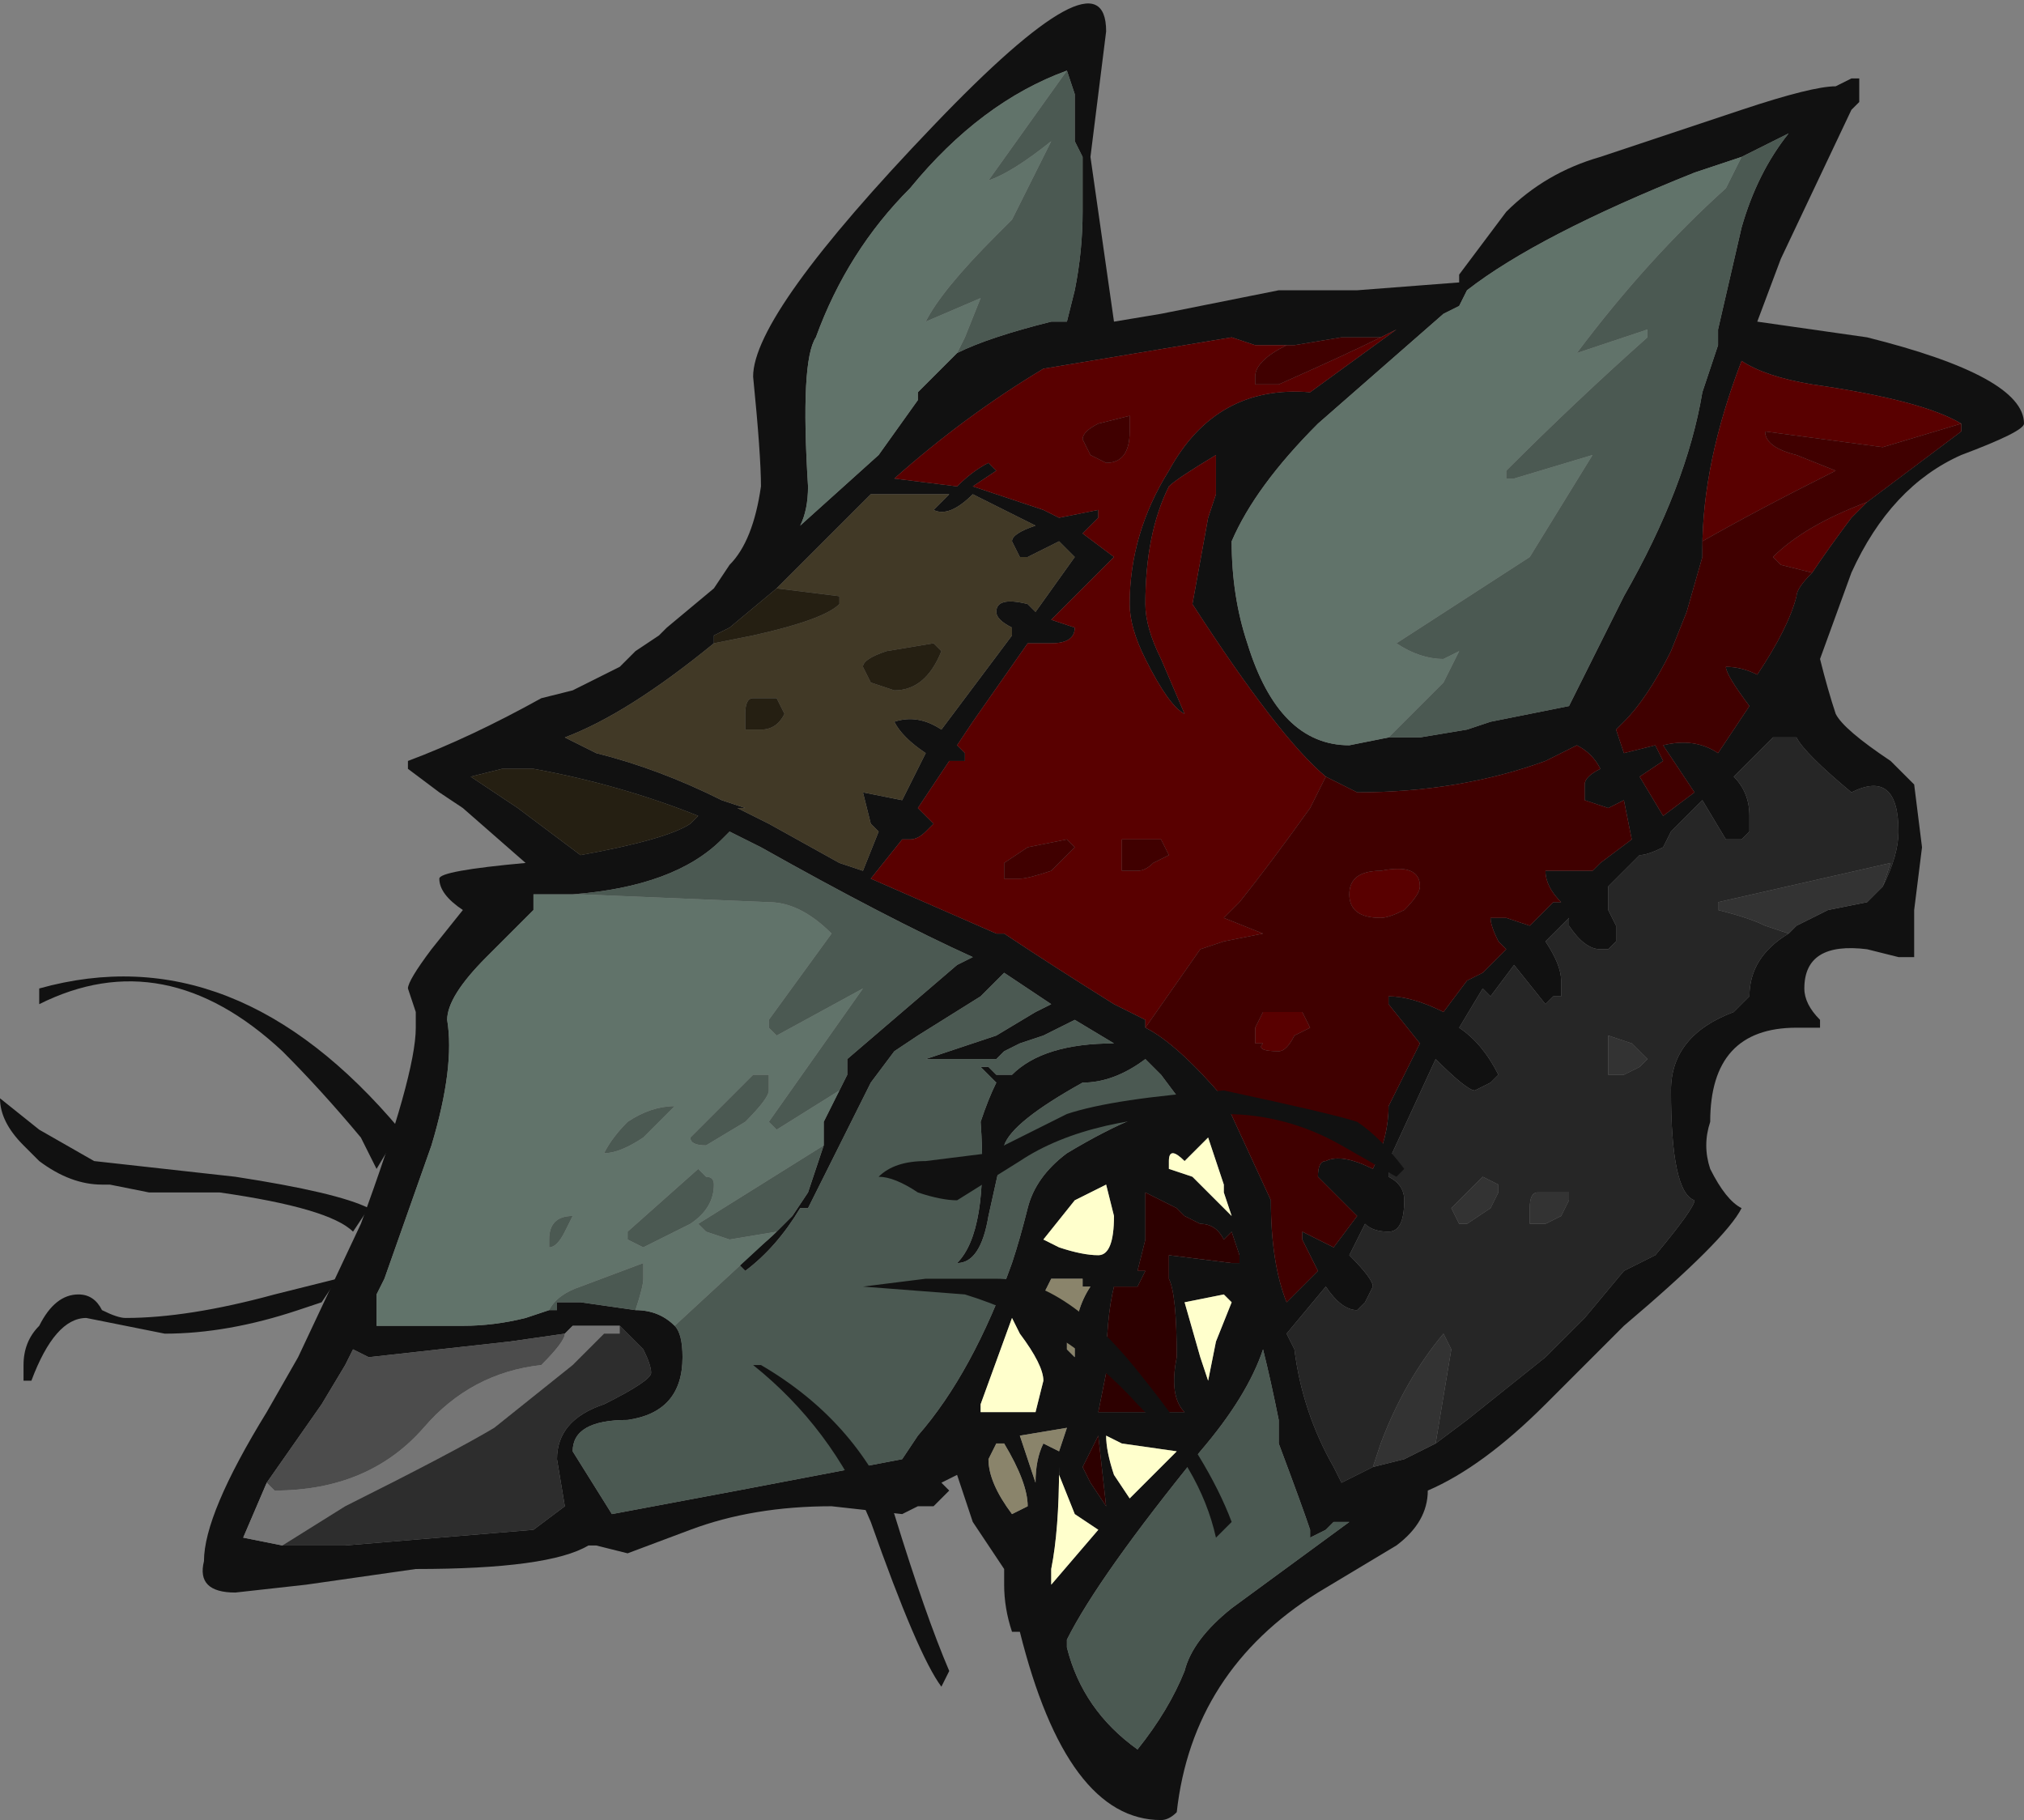 <?xml version="1.0" encoding="UTF-8" standalone="no"?>
<svg xmlns:ffdec="https://www.free-decompiler.com/flash" xmlns:xlink="http://www.w3.org/1999/xlink" ffdec:objectType="frame" height="81.2px" width="90.3px" xmlns="http://www.w3.org/2000/svg">
  <rect width="100%" height="100%" fill="#808080" stroke="none"/>
  <g transform="matrix(1.0, 0.0, 0.0, 1.0, 55.3, 64.75)">
    <use ffdec:characterId="204" height="11.6" transform="matrix(7.0, 0.0, 0.0, 7.0, -55.3, -64.75)" width="12.9" xlink:href="#shape0"/>
  </g>
  <defs>
    <g id="shape0" transform="matrix(1.0, 0.0, 0.0, 1.0, 7.9, 9.25)">
      <path d="M0.85 -7.1 L0.85 -7.1 0.65 -7.1 0.35 -7.05 0.3 -7.05 0.1 -7.05 -0.05 -7.1 -1.25 -6.9 Q-1.75 -6.6 -2.2 -6.2 L-1.8 -6.15 Q-1.7 -6.25 -1.6 -6.3 L-1.55 -6.25 -1.7 -6.15 -1.25 -6.0 -1.15 -5.95 -0.9 -6.0 -0.9 -5.95 Q-0.95 -5.9 -1.0 -5.85 L-0.8 -5.7 -1.2 -5.3 -1.05 -5.25 Q-1.05 -5.15 -1.2 -5.15 L-1.35 -5.15 -1.7 -4.65 -1.8 -4.5 -1.75 -4.45 -1.75 -4.4 -1.85 -4.4 -2.05 -4.1 -1.95 -4.0 -2.0 -3.95 Q-2.05 -3.9 -2.1 -3.9 L-2.15 -3.9 -2.35 -3.65 -1.55 -3.3 -1.5 -3.3 Q-1.2 -3.1 -0.8 -2.85 L-0.6 -2.75 -0.6 -2.7 Q-0.4 -2.6 -0.1 -2.25 L0.2 -1.6 Q0.2 -1.2 0.3 -0.95 L0.5 -1.15 0.4 -1.35 Q0.4 -1.45 0.4 -1.4 L0.6 -1.3 0.75 -1.5 0.5 -1.75 Q0.5 -1.85 0.55 -1.85 0.65 -1.9 0.85 -1.8 0.95 -2.0 0.95 -2.2 L1.15 -2.6 0.95 -2.85 Q0.95 -2.95 0.95 -2.9 1.1 -2.9 1.3 -2.8 L1.45 -3.0 1.55 -3.05 1.7 -3.2 1.65 -3.25 Q1.6 -3.35 1.6 -3.4 L1.7 -3.4 1.85 -3.35 2.0 -3.5 2.05 -3.5 Q1.95 -3.6 1.95 -3.7 L2.25 -3.7 2.3 -3.75 2.5 -3.9 2.45 -4.15 2.35 -4.1 2.2 -4.15 2.2 -4.25 Q2.2 -4.3 2.3 -4.35 2.25 -4.45 2.15 -4.5 L1.95 -4.4 Q1.4 -4.2 0.75 -4.2 L0.55 -4.3 Q0.25 -4.55 -0.3 -5.4 L-0.2 -5.95 -0.15 -6.1 -0.15 -6.35 Q-0.4 -6.2 -0.45 -6.15 -0.6 -5.85 -0.6 -5.4 -0.6 -5.25 -0.5 -5.05 L-0.35 -4.7 Q-0.45 -4.75 -0.6 -5.05 -0.7 -5.25 -0.7 -5.4 -0.7 -5.85 -0.45 -6.25 -0.15 -6.8 0.45 -6.75 L1.0 -7.15 0.9 -7.1 0.85 -7.1 M0.45 -7.4 L0.75 -7.4 1.4 -7.45 1.4 -7.5 1.7 -7.9 Q1.95 -8.15 2.3 -8.25 L3.2 -8.55 Q3.65 -8.7 3.8 -8.7 L3.9 -8.75 3.95 -8.75 Q3.95 -8.7 3.95 -8.65 L3.95 -8.6 3.9 -8.55 3.45 -7.6 3.3 -7.2 4.0 -7.1 Q5.0 -6.85 5.0 -6.55 5.0 -6.5 4.6 -6.35 4.15 -6.15 3.9 -5.6 L3.7 -5.05 Q3.75 -4.85 3.8 -4.7 3.85 -4.6 4.15 -4.4 L4.3 -4.25 4.35 -3.85 4.3 -3.45 4.3 -3.15 4.2 -3.15 4.0 -3.2 Q3.6 -3.25 3.6 -2.95 3.6 -2.85 3.7 -2.75 L3.7 -2.7 3.55 -2.7 Q3.0 -2.7 3.0 -2.1 2.95 -1.95 3.0 -1.8 3.1 -1.6 3.2 -1.55 3.1 -1.35 2.45 -0.8 L1.95 -0.3 Q1.55 0.1 1.2 0.25 1.2 0.45 1.0 0.6 L0.5 0.9 Q-0.3 1.4 -0.4 2.3 -0.45 2.35 -0.5 2.35 -1.1 2.35 -1.4 1.15 L-1.45 1.15 Q-1.5 1.0 -1.5 0.85 L-1.5 0.75 -1.7 0.45 -1.8 0.15 -1.9 0.2 -1.85 0.25 -1.95 0.35 -2.05 0.35 -2.15 0.4 -2.6 0.35 Q-3.1 0.35 -3.5 0.5 L-3.9 0.65 -4.1 0.6 -4.15 0.6 Q-4.4 0.75 -5.25 0.75 L-5.95 0.85 -6.4 0.9 Q-6.65 0.9 -6.6 0.7 -6.6 0.4 -6.2 -0.25 L-6.0 -0.6 -5.6 -1.45 Q-5.25 -2.4 -5.25 -2.7 L-5.25 -2.8 -5.3 -2.95 Q-5.3 -3.0 -5.15 -3.2 L-4.95 -3.45 Q-5.1 -3.55 -5.1 -3.65 -5.1 -3.7 -4.55 -3.75 L-4.95 -4.1 -5.1 -4.2 -5.3 -4.35 -5.3 -4.4 Q-4.9 -4.55 -4.45 -4.8 L-4.25 -4.85 -3.95 -5.0 -3.85 -5.1 -3.7 -5.2 -3.65 -5.25 -3.35 -5.5 -3.25 -5.65 Q-3.1 -5.8 -3.05 -6.15 -3.05 -6.35 -3.1 -6.85 -3.1 -7.25 -1.95 -8.45 -0.85 -9.6 -0.85 -9.05 L-0.95 -8.25 -0.8 -7.2 -0.5 -7.25 0.25 -7.4 0.45 -7.4 M3.2 -8.25 L2.9 -8.15 Q1.9 -7.75 1.45 -7.4 L1.4 -7.3 1.3 -7.25 0.5 -6.55 Q0.1 -6.15 -0.05 -5.8 -0.05 -5.45 0.05 -5.15 0.25 -4.5 0.7 -4.5 L0.95 -4.55 1.15 -4.55 1.45 -4.6 1.6 -4.65 2.1 -4.75 2.45 -5.45 Q2.85 -6.15 2.95 -6.75 L3.05 -7.05 3.05 -7.15 3.2 -7.8 Q3.3 -8.15 3.5 -8.4 L3.2 -8.25 M4.0 -6.05 L4.6 -6.5 4.6 -6.55 Q4.35 -6.7 3.65 -6.8 3.35 -6.85 3.2 -6.95 2.95 -6.3 2.95 -5.75 L2.95 -5.7 2.85 -5.35 2.75 -5.1 Q2.6 -4.8 2.45 -4.65 L2.4 -4.6 2.45 -4.45 2.65 -4.5 2.7 -4.4 2.55 -4.3 2.7 -4.05 2.9 -4.2 2.7 -4.5 Q2.9 -4.55 3.05 -4.45 L3.25 -4.75 Q3.1 -4.95 3.1 -5.0 3.2 -5.0 3.3 -4.95 3.5 -5.25 3.55 -5.45 3.55 -5.5 3.65 -5.6 3.75 -5.75 3.9 -5.95 L4.0 -6.05 M4.1 -3.6 Q4.2 -3.8 4.2 -3.95 4.2 -4.35 3.9 -4.2 3.6 -4.45 3.55 -4.55 L3.4 -4.55 3.15 -4.3 Q3.25 -4.2 3.25 -4.05 L3.25 -3.95 3.2 -3.9 3.1 -3.9 2.95 -4.15 2.75 -3.95 2.7 -3.85 Q2.6 -3.8 2.55 -3.8 L2.35 -3.6 2.35 -3.45 2.4 -3.35 2.4 -3.25 2.35 -3.2 2.3 -3.2 Q2.2 -3.2 2.1 -3.35 L2.1 -3.4 1.95 -3.25 Q2.05 -3.1 2.05 -3.0 L2.05 -2.9 2.0 -2.9 1.95 -2.85 1.75 -3.1 1.6 -2.9 1.55 -2.95 1.4 -2.7 Q1.55 -2.6 1.65 -2.4 L1.6 -2.35 1.5 -2.3 Q1.45 -2.3 1.25 -2.5 L0.95 -1.85 0.95 -1.75 Q1.05 -1.7 1.05 -1.6 1.05 -1.4 0.95 -1.4 0.85 -1.4 0.8 -1.45 L0.7 -1.25 Q0.85 -1.1 0.85 -1.05 L0.8 -0.95 0.75 -0.9 Q0.65 -0.9 0.55 -1.05 L0.3 -0.75 0.35 -0.65 Q0.4 -0.25 0.6 0.1 L0.65 0.2 0.85 0.1 1.05 0.05 1.25 -0.05 1.45 -0.2 1.95 -0.6 2.2 -0.85 2.45 -1.15 2.65 -1.25 Q2.9 -1.55 2.9 -1.6 2.75 -1.65 2.75 -2.3 2.75 -2.65 3.15 -2.8 L3.25 -2.9 Q3.25 -3.15 3.5 -3.3 L3.55 -3.35 3.75 -3.45 4.0 -3.5 4.1 -3.6 M0.15 -0.65 Q0.05 -0.35 -0.25 0.0 -0.9 0.8 -1.1 1.2 L-1.1 1.25 Q-1.0 1.65 -0.65 1.9 -0.45 1.65 -0.35 1.4 -0.3 1.2 -0.05 1.0 L0.7 0.45 0.6 0.45 0.55 0.5 0.45 0.55 0.45 0.5 Q0.4 0.35 0.25 -0.05 L0.25 -0.2 Q0.2 -0.45 0.15 -0.65 M-1.1 -8.8 Q-1.65 -8.6 -2.1 -8.05 -2.5 -7.65 -2.7 -7.1 -2.8 -6.95 -2.75 -6.15 -2.75 -6.0 -2.8 -5.9 L-2.3 -6.35 -2.05 -6.7 -2.05 -6.75 -1.8 -7.0 Q-1.6 -7.1 -1.2 -7.2 L-1.1 -7.2 -1.05 -7.4 Q-1.0 -7.65 -1.0 -7.9 L-1.0 -8.25 -1.05 -8.35 -1.05 -8.65 -1.1 -8.8 M-3.35 -5.15 Q-3.9 -4.7 -4.3 -4.55 -4.2 -4.5 -4.1 -4.45 -3.7 -4.35 -3.3 -4.15 L-3.15 -4.1 -3.2 -4.1 -3.0 -4.0 -2.55 -3.75 -2.4 -3.7 -2.3 -3.95 -2.35 -4.0 -2.4 -4.2 -2.15 -4.15 -2.0 -4.45 Q-2.15 -4.55 -2.2 -4.65 -2.05 -4.7 -1.9 -4.6 L-1.45 -5.2 -1.45 -5.25 Q-1.55 -5.3 -1.55 -5.35 -1.55 -5.45 -1.35 -5.4 L-1.3 -5.35 -1.05 -5.7 -1.15 -5.8 -1.35 -5.7 -1.4 -5.7 -1.45 -5.8 Q-1.45 -5.85 -1.3 -5.9 L-1.7 -6.1 Q-1.85 -5.95 -1.95 -6.0 L-1.85 -6.1 -2.35 -6.1 -2.95 -5.5 -3.25 -5.25 -3.35 -5.2 -3.35 -5.15 M-4.7 -4.35 L-4.9 -4.3 -4.6 -4.1 -4.2 -3.8 Q-3.65 -3.9 -3.5 -4.0 L-3.45 -4.05 Q-3.95 -4.25 -4.5 -4.35 L-4.7 -4.35 M-4.25 -3.55 L-4.5 -3.55 -4.5 -3.45 -4.8 -3.15 Q-5.05 -2.9 -5.05 -2.75 -5.0 -2.45 -5.15 -1.95 L-5.45 -1.1 -5.5 -1.0 -5.5 -0.8 -4.95 -0.8 Q-4.75 -0.8 -4.55 -0.85 L-4.4 -0.9 -4.35 -0.9 -4.35 -0.95 -4.2 -0.95 -3.85 -0.9 Q-3.7 -0.9 -3.6 -0.8 -3.55 -0.75 -3.55 -0.6 -3.55 -0.25 -3.9 -0.2 -4.25 -0.2 -4.25 0.0 L-4.0 0.4 -3.2 0.25 -2.15 0.05 -2.05 -0.1 Q-1.7 -0.5 -1.45 -1.2 -1.4 -1.35 -1.35 -1.55 -1.3 -1.75 -1.1 -1.9 -0.6 -2.2 -0.35 -2.2 L-0.5 -2.4 -0.6 -2.5 Q-0.8 -2.35 -1.0 -2.35 -1.45 -2.1 -1.5 -1.95 L-1.6 -1.5 Q-1.65 -1.2 -1.8 -1.2 -1.6 -1.4 -1.65 -2.1 -1.6 -2.25 -1.55 -2.35 L-1.65 -2.45 -1.6 -2.45 -1.55 -2.4 -1.45 -2.4 Q-1.25 -2.6 -0.8 -2.6 L-1.05 -2.75 Q-1.15 -2.7 -1.25 -2.65 L-1.4 -2.6 -1.5 -2.55 -1.55 -2.5 -2.0 -2.5 -1.55 -2.65 -1.3 -2.8 -1.2 -2.85 -1.5 -3.05 -1.65 -2.9 -2.05 -2.65 -2.2 -2.55 -2.35 -2.35 -2.75 -1.55 -2.8 -1.55 Q-2.95 -1.3 -3.15 -1.15 L-3.2 -1.2 Q-3.05 -1.3 -2.95 -1.4 L-2.85 -1.5 -2.75 -1.65 -2.65 -1.95 -2.65 -2.1 -2.55 -2.3 -2.5 -2.4 -2.5 -2.5 -1.8 -3.1 -1.7 -3.15 Q-2.25 -3.4 -3.05 -3.85 L-3.25 -3.95 -3.3 -3.9 Q-3.6 -3.6 -4.25 -3.55 M-4.3 -0.75 L-4.65 -0.7 -5.55 -0.6 -5.65 -0.65 -5.7 -0.55 -5.85 -0.3 -6.2 0.2 -6.35 0.55 -6.1 0.6 -5.7 0.6 -4.5 0.5 -4.3 0.35 -4.35 0.05 Q-4.35 -0.2 -4.05 -0.3 -3.75 -0.45 -3.75 -0.5 -3.75 -0.55 -3.8 -0.65 L-3.95 -0.8 -4.25 -0.8 -4.3 -0.75 M-0.35 -1.85 Q-0.45 -1.95 -0.45 -1.85 L-0.45 -1.8 -0.3 -1.75 -0.05 -1.5 -0.1 -1.65 -0.1 -1.7 -0.2 -2.0 -0.35 -1.85 M-1.5 -0.05 L-1.55 -0.05 -1.6 0.05 Q-1.6 0.2 -1.45 0.4 L-1.35 0.35 Q-1.35 0.2 -1.5 -0.05 M-1.65 -0.3 L-1.65 -0.25 -1.3 -0.25 -1.25 -0.45 Q-1.25 -0.55 -1.4 -0.75 L-1.45 -0.85 -1.65 -0.3 M-0.25 -1.45 L-0.35 -1.5 -0.4 -1.55 -0.6 -1.65 -0.6 -1.35 -0.65 -1.15 -0.6 -1.15 -0.65 -1.05 -0.8 -1.05 Q-0.85 -0.85 -0.85 -0.5 L-0.9 -0.25 -0.35 -0.25 Q-0.45 -0.35 -0.4 -0.6 -0.4 -1.0 -0.45 -1.1 L-0.45 -1.25 -0.05 -1.2 0.0 -1.2 0.0 -1.25 -0.05 -1.4 -0.1 -1.35 Q-0.15 -1.45 -0.25 -1.45 M-0.35 -0.95 L-0.25 -0.6 -0.2 -0.45 -0.15 -0.7 -0.05 -0.95 -0.1 -1.0 -0.35 -0.95 M-1.05 -1.6 L-1.25 -1.35 -1.15 -1.3 Q-1.0 -1.25 -0.9 -1.25 -0.8 -1.25 -0.8 -1.5 L-0.85 -1.7 -1.05 -1.6 M-1.25 -1.0 Q-1.15 -0.85 -1.1 -0.7 L-1.1 -0.65 -1.05 -0.6 -1.05 -0.7 Q-1.05 -0.9 -0.95 -1.05 L-1.0 -1.05 -1.0 -1.1 -1.2 -1.1 -1.25 -1.0 M-1.1 -0.15 L-1.4 -0.1 Q-1.35 0.05 -1.3 0.2 -1.3 0.05 -1.25 -0.05 L-1.15 0.0 -1.1 -0.15 M-0.85 -0.1 Q-0.85 0.0 -0.8 0.15 L-0.7 0.3 -0.4 0.0 -0.75 -0.05 -0.85 -0.1 M-0.95 0.2 L-0.85 0.35 -0.9 -0.1 Q-0.95 0.0 -1.0 0.1 L-0.95 0.2 M-1.15 0.1 Q-1.15 0.5 -1.2 0.75 L-1.2 0.85 -0.9 0.5 -1.05 0.4 -1.15 0.15 -1.15 0.1" fill="#111111" fill-rule="evenodd" stroke="none"/>
      <path d="M0.95 -4.55 L1.3 -4.9 1.4 -5.1 1.3 -5.05 Q1.15 -5.05 1.0 -5.15 L1.85 -5.7 2.25 -6.35 1.75 -6.2 1.7 -6.2 1.7 -6.25 Q2.15 -6.7 2.6 -7.1 L2.6 -7.15 2.15 -7.0 Q2.6 -7.6 3.1 -8.05 L3.2 -8.25 3.5 -8.4 Q3.3 -8.15 3.2 -7.8 L3.05 -7.15 3.05 -7.05 2.95 -6.75 Q2.85 -6.15 2.45 -5.45 L2.1 -4.75 1.6 -4.65 1.45 -4.6 1.15 -4.55 0.95 -4.55 M0.15 -0.65 Q0.2 -0.45 0.25 -0.2 L0.25 -0.05 Q0.4 0.35 0.45 0.5 L0.45 0.55 0.55 0.5 0.6 0.45 0.7 0.45 -0.05 1.0 Q-0.3 1.2 -0.35 1.4 -0.45 1.65 -0.65 1.9 -1.0 1.65 -1.1 1.25 L-1.1 1.2 Q-0.9 0.8 -0.25 0.0 0.05 -0.35 0.15 -0.65 M-1.8 -7.0 L-1.75 -7.1 -1.65 -7.35 -2.0 -7.2 Q-1.9 -7.4 -1.55 -7.75 L-1.45 -7.85 -1.2 -8.35 Q-1.45 -8.15 -1.6 -8.1 L-1.1 -8.8 -1.05 -8.65 -1.05 -8.35 -1.0 -8.25 -1.0 -7.9 Q-1.0 -7.65 -1.05 -7.4 L-1.1 -7.2 -1.2 -7.2 Q-1.6 -7.1 -1.8 -7.0 M-2.55 -2.3 L-2.95 -2.05 -3.0 -2.1 -2.4 -2.95 -2.95 -2.65 -3.0 -2.7 -3.0 -2.75 -2.6 -3.3 Q-2.8 -3.5 -3.0 -3.5 L-4.2 -3.55 -4.25 -3.55 Q-3.6 -3.6 -3.3 -3.9 L-3.25 -3.95 -3.05 -3.85 Q-2.25 -3.4 -1.7 -3.15 L-1.8 -3.1 -2.5 -2.5 -2.5 -2.4 -2.55 -2.3 M-4.4 -0.9 Q-4.35 -1.0 -4.2 -1.05 L-3.8 -1.2 Q-3.8 -1.25 -3.8 -1.1 -3.8 -1.05 -3.85 -0.9 L-4.2 -0.95 -4.35 -0.95 -4.35 -0.9 -4.4 -0.9 M-3.6 -0.8 L-2.95 -1.4 -3.25 -1.35 -3.4 -1.4 -3.45 -1.45 -2.65 -1.95 -2.75 -1.65 -2.85 -1.5 -2.95 -1.4 Q-3.05 -1.3 -3.2 -1.2 L-3.15 -1.15 Q-2.95 -1.3 -2.8 -1.55 L-2.75 -1.55 -2.35 -2.35 -2.2 -2.55 -2.05 -2.65 -1.65 -2.9 -1.5 -3.05 -1.2 -2.85 -1.3 -2.8 -1.55 -2.65 -2.0 -2.5 -1.55 -2.5 -1.5 -2.55 -1.4 -2.6 -1.25 -2.65 Q-1.15 -2.7 -1.05 -2.75 L-0.8 -2.6 Q-1.25 -2.6 -1.45 -2.4 L-1.55 -2.4 -1.6 -2.45 -1.65 -2.45 -1.55 -2.35 Q-1.6 -2.25 -1.65 -2.1 -1.6 -1.4 -1.8 -1.2 -1.65 -1.2 -1.6 -1.5 L-1.5 -1.95 Q-1.45 -2.1 -1.0 -2.35 -0.8 -2.35 -0.6 -2.5 L-0.5 -2.4 -0.35 -2.2 Q-0.6 -2.2 -1.1 -1.9 -1.3 -1.75 -1.35 -1.55 -1.4 -1.35 -1.45 -1.2 -1.7 -0.5 -2.05 -0.1 L-2.15 0.05 -3.2 0.25 -4.0 0.4 -4.25 0.0 Q-4.25 -0.2 -3.9 -0.2 -3.55 -0.25 -3.55 -0.6 -3.55 -0.75 -3.6 -0.8 M-3.8 -2.0 Q-3.95 -1.9 -4.05 -1.9 -4.0 -2.0 -3.9 -2.1 -3.75 -2.2 -3.6 -2.2 L-3.8 -2.0 M-3.0 -2.3 Q-3.0 -2.25 -3.15 -2.1 L-3.4 -1.95 Q-3.5 -1.95 -3.5 -2.0 L-3.1 -2.4 -3.0 -2.4 -3.0 -2.3 M-3.4 -1.75 Q-3.35 -1.75 -3.35 -1.7 -3.35 -1.55 -3.5 -1.45 -3.6 -1.4 -3.8 -1.3 L-3.9 -1.35 -3.9 -1.4 -3.45 -1.8 -3.4 -1.75 M-4.4 -1.35 Q-4.4 -1.5 -4.25 -1.5 L-4.3 -1.4 Q-4.35 -1.3 -4.4 -1.3 L-4.4 -1.35 M-2.35 -3.05 L-2.35 -3.05 M-2.25 -1.9 L-2.25 -1.9" fill="#4b5952" fill-rule="evenodd" stroke="none"/>
      <path d="M0.95 -4.55 L0.7 -4.5 Q0.25 -4.5 0.05 -5.15 -0.05 -5.45 -0.05 -5.8 0.1 -6.15 0.5 -6.55 L1.3 -7.25 1.4 -7.3 1.45 -7.4 Q1.9 -7.75 2.9 -8.15 L3.2 -8.25 3.1 -8.05 Q2.6 -7.6 2.15 -7.0 L2.6 -7.15 2.6 -7.1 Q2.15 -6.7 1.7 -6.25 L1.7 -6.2 1.75 -6.2 2.25 -6.35 1.85 -5.7 1.0 -5.15 Q1.15 -5.05 1.3 -5.05 L1.4 -5.1 1.3 -4.9 0.95 -4.55 M-1.8 -7.0 L-2.05 -6.75 -2.05 -6.7 -2.3 -6.35 -2.8 -5.9 Q-2.75 -6.0 -2.75 -6.15 -2.8 -6.95 -2.7 -7.1 -2.5 -7.65 -2.1 -8.05 -1.65 -8.6 -1.1 -8.8 L-1.6 -8.1 Q-1.45 -8.15 -1.2 -8.35 L-1.45 -7.85 -1.55 -7.75 Q-1.9 -7.4 -2.0 -7.2 L-1.65 -7.35 -1.75 -7.1 -1.8 -7.0 M-4.25 -3.55 L-4.2 -3.55 -3.0 -3.5 Q-2.8 -3.5 -2.6 -3.3 L-3.0 -2.75 -3.0 -2.7 -2.95 -2.65 -2.4 -2.95 -3.0 -2.1 -2.95 -2.05 -2.55 -2.3 -2.65 -2.1 -2.65 -1.95 -3.45 -1.45 -3.4 -1.4 -3.25 -1.35 -2.95 -1.4 -3.6 -0.8 Q-3.7 -0.9 -3.85 -0.9 -3.8 -1.05 -3.8 -1.1 -3.8 -1.25 -3.8 -1.2 L-4.2 -1.05 Q-4.35 -1.0 -4.4 -0.9 L-4.55 -0.85 Q-4.75 -0.8 -4.95 -0.8 L-5.5 -0.8 -5.5 -1.0 -5.45 -1.1 -5.15 -1.95 Q-5.0 -2.45 -5.05 -2.75 -5.05 -2.9 -4.8 -3.15 L-4.5 -3.45 -4.5 -3.55 -4.25 -3.55 M-4.4 -1.35 L-4.4 -1.3 Q-4.35 -1.3 -4.3 -1.4 L-4.25 -1.5 Q-4.4 -1.5 -4.4 -1.35 M-3.4 -1.75 L-3.45 -1.8 -3.9 -1.4 -3.9 -1.35 -3.8 -1.3 Q-3.6 -1.4 -3.5 -1.45 -3.35 -1.55 -3.35 -1.7 -3.35 -1.75 -3.4 -1.75 M-3.0 -2.3 L-3.0 -2.4 -3.1 -2.4 -3.5 -2.0 Q-3.5 -1.95 -3.4 -1.95 L-3.15 -2.1 Q-3.0 -2.25 -3.0 -2.3 M-3.8 -2.0 L-3.6 -2.2 Q-3.75 -2.2 -3.9 -2.1 -4.0 -2.0 -4.05 -1.9 -3.95 -1.9 -3.8 -2.0 M-2.75 -1.55 L-2.8 -1.55 -2.75 -1.55 M-2.25 -1.9 L-2.25 -1.9 M-2.35 -3.05 L-2.35 -3.05" fill="#61736a" fill-rule="evenodd" stroke="none"/>
      <path d="M0.3 -7.05 Q0.1 -6.95 0.1 -6.85 L0.1 -6.8 0.25 -6.8 Q0.7 -7.0 0.9 -7.1 L0.85 -7.1 0.9 -7.1 1.0 -7.15 0.45 -6.75 Q-0.15 -6.8 -0.45 -6.25 -0.7 -5.85 -0.7 -5.4 -0.7 -5.25 -0.6 -5.05 -0.45 -4.75 -0.35 -4.7 L-0.5 -5.05 Q-0.6 -5.25 -0.6 -5.4 -0.6 -5.85 -0.45 -6.15 -0.4 -6.2 -0.15 -6.35 L-0.15 -6.1 -0.2 -5.95 -0.3 -5.4 Q0.25 -4.55 0.55 -4.3 L0.45 -4.1 Q0.2 -3.75 0.0 -3.5 L-0.1 -3.4 0.15 -3.3 -0.1 -3.25 -0.25 -3.2 -0.6 -2.7 -0.6 -2.75 -0.8 -2.85 Q-1.2 -3.1 -1.5 -3.3 L-1.55 -3.3 -2.35 -3.65 -2.15 -3.9 -2.1 -3.9 Q-2.05 -3.9 -2.0 -3.95 L-1.95 -4.0 -2.05 -4.1 -1.85 -4.4 -1.75 -4.4 -1.75 -4.45 -1.8 -4.5 -1.7 -4.65 -1.35 -5.15 -1.2 -5.15 Q-1.05 -5.15 -1.05 -5.25 L-1.2 -5.3 -0.8 -5.7 -1.0 -5.85 Q-0.95 -5.9 -0.9 -5.95 L-0.9 -6.0 -1.15 -5.95 -1.25 -6.0 -1.7 -6.15 -1.55 -6.25 -1.6 -6.3 Q-1.7 -6.25 -1.8 -6.15 L-2.2 -6.2 Q-1.75 -6.6 -1.25 -6.9 L-0.05 -7.1 0.1 -7.05 0.3 -7.05 M4.0 -6.05 L3.9 -5.95 Q3.75 -5.75 3.65 -5.6 L3.45 -5.65 3.4 -5.7 Q3.6 -5.9 4.0 -6.05 M2.95 -5.75 Q2.95 -6.3 3.2 -6.95 3.35 -6.85 3.65 -6.8 4.35 -6.7 4.6 -6.55 L4.1 -6.4 3.35 -6.5 Q3.35 -6.4 3.55 -6.35 L3.8 -6.25 Q3.3 -6.0 2.95 -5.8 L2.95 -5.75 M1.15 -3.6 Q1.15 -3.55 1.05 -3.45 0.95 -3.4 0.9 -3.4 0.7 -3.4 0.7 -3.55 0.7 -3.7 0.9 -3.7 1.15 -3.75 1.15 -3.6 M0.15 -2.8 L0.4 -2.8 0.45 -2.7 0.35 -2.65 Q0.3 -2.55 0.25 -2.55 0.1 -2.55 0.15 -2.6 L0.1 -2.6 0.1 -2.7 0.15 -2.8 M-0.7 -6.5 L-0.7 -6.6 -0.9 -6.55 Q-1.0 -6.5 -1.0 -6.45 L-0.95 -6.35 -0.85 -6.3 Q-0.7 -6.3 -0.7 -6.5 M-0.75 -3.9 L-0.75 -3.7 -0.65 -3.7 Q-0.6 -3.7 -0.55 -3.75 L-0.45 -3.8 -0.5 -3.9 -0.75 -3.9 M-1.5 -3.65 L-1.45 -3.65 Q-1.5 -3.65 -1.4 -3.65 -1.35 -3.65 -1.2 -3.7 -1.1 -3.8 -1.05 -3.85 L-1.1 -3.9 -1.35 -3.85 -1.5 -3.75 -1.5 -3.65" fill="#590000" fill-rule="evenodd" stroke="none"/>
      <path d="M0.3 -7.05 L0.35 -7.05 0.65 -7.1 0.85 -7.1 0.85 -7.1 0.9 -7.1 Q0.7 -7.0 0.25 -6.8 L0.1 -6.8 0.1 -6.85 Q0.1 -6.95 0.3 -7.05 M0.55 -4.3 L0.75 -4.2 Q1.4 -4.2 1.95 -4.4 L2.15 -4.5 Q2.25 -4.45 2.3 -4.35 2.2 -4.3 2.2 -4.25 L2.2 -4.15 2.35 -4.1 2.45 -4.15 2.5 -3.9 2.3 -3.75 2.25 -3.7 1.95 -3.7 Q1.95 -3.6 2.05 -3.5 L2.0 -3.5 1.85 -3.35 1.7 -3.4 1.6 -3.4 Q1.6 -3.35 1.65 -3.25 L1.7 -3.2 1.55 -3.05 1.45 -3.0 1.3 -2.8 Q1.1 -2.9 0.95 -2.9 0.95 -2.95 0.95 -2.85 L1.15 -2.6 0.95 -2.2 Q0.95 -2.0 0.85 -1.8 0.65 -1.9 0.55 -1.85 0.5 -1.85 0.5 -1.75 L0.75 -1.5 0.6 -1.3 0.4 -1.4 Q0.4 -1.45 0.4 -1.35 L0.5 -1.15 0.3 -0.95 Q0.2 -1.2 0.2 -1.6 L-0.1 -2.25 Q-0.4 -2.6 -0.6 -2.7 L-0.25 -3.2 -0.1 -3.25 0.15 -3.3 -0.1 -3.4 0.0 -3.5 Q0.2 -3.75 0.45 -4.1 L0.55 -4.3 M4.6 -6.55 L4.6 -6.5 4.0 -6.05 Q3.6 -5.9 3.4 -5.7 L3.45 -5.65 3.65 -5.6 Q3.55 -5.5 3.55 -5.45 3.5 -5.25 3.3 -4.95 3.2 -5.0 3.1 -5.0 3.1 -4.95 3.25 -4.75 L3.05 -4.45 Q2.9 -4.55 2.7 -4.5 L2.9 -4.2 2.7 -4.05 2.55 -4.3 2.7 -4.4 2.65 -4.5 2.45 -4.45 2.4 -4.6 2.45 -4.65 Q2.6 -4.8 2.75 -5.1 L2.85 -5.35 2.95 -5.7 2.95 -5.75 2.95 -5.8 Q3.3 -6.0 3.8 -6.25 L3.55 -6.35 Q3.35 -6.4 3.35 -6.5 L4.1 -6.4 4.6 -6.55 M1.15 -3.6 Q1.15 -3.75 0.9 -3.7 0.7 -3.7 0.7 -3.55 0.7 -3.4 0.9 -3.4 0.95 -3.4 1.05 -3.45 1.15 -3.55 1.15 -3.6 M0.15 -2.8 L0.1 -2.7 0.1 -2.6 0.15 -2.6 Q0.1 -2.55 0.25 -2.55 0.3 -2.55 0.35 -2.65 L0.45 -2.7 0.4 -2.8 0.15 -2.8 M-0.7 -6.5 Q-0.7 -6.3 -0.85 -6.3 L-0.95 -6.35 -1.0 -6.45 Q-1.0 -6.5 -0.9 -6.55 L-0.7 -6.6 -0.7 -6.5 M-1.5 -3.65 L-1.5 -3.75 -1.35 -3.85 -1.1 -3.9 -1.05 -3.85 Q-1.1 -3.8 -1.2 -3.7 -1.35 -3.65 -1.4 -3.65 -1.5 -3.65 -1.45 -3.65 L-1.5 -3.65 M-0.75 -3.9 L-0.5 -3.9 -0.45 -3.8 -0.55 -3.75 Q-0.6 -3.7 -0.65 -3.7 L-0.75 -3.7 -0.75 -3.9" fill="#400000" fill-rule="evenodd" stroke="none"/>
      <path d="M0.85 0.1 L0.65 0.2 0.6 0.1 Q0.4 -0.25 0.35 -0.65 L0.3 -0.75 0.55 -1.05 Q0.65 -0.9 0.75 -0.9 L0.8 -0.95 0.85 -1.05 Q0.85 -1.1 0.7 -1.25 L0.8 -1.45 Q0.85 -1.4 0.95 -1.4 1.05 -1.4 1.05 -1.6 1.05 -1.7 0.95 -1.75 L0.95 -1.85 1.25 -2.5 Q1.45 -2.3 1.5 -2.3 L1.6 -2.35 1.65 -2.4 Q1.55 -2.6 1.4 -2.7 L1.55 -2.95 1.6 -2.9 1.75 -3.1 1.95 -2.85 2.0 -2.9 2.05 -2.9 2.05 -3.0 Q2.05 -3.1 1.95 -3.25 L2.1 -3.4 2.1 -3.35 Q2.2 -3.2 2.3 -3.2 L2.35 -3.2 2.4 -3.25 2.4 -3.35 2.35 -3.45 2.35 -3.6 2.55 -3.8 Q2.6 -3.8 2.7 -3.85 L2.75 -3.95 2.95 -4.15 3.1 -3.9 3.2 -3.9 3.25 -3.95 3.25 -4.05 Q3.25 -4.2 3.15 -4.3 L3.4 -4.55 3.55 -4.55 Q3.6 -4.45 3.9 -4.2 4.2 -4.35 4.2 -3.95 4.2 -3.8 4.1 -3.6 L4.15 -3.75 3.05 -3.5 3.05 -3.45 Q3.25 -3.4 3.35 -3.35 L3.5 -3.3 Q3.25 -3.15 3.25 -2.9 L3.15 -2.8 Q2.75 -2.65 2.75 -2.3 2.75 -1.65 2.9 -1.6 2.9 -1.55 2.65 -1.25 L2.45 -1.15 2.2 -0.85 1.95 -0.6 1.45 -0.2 1.25 -0.05 1.35 -0.65 1.3 -0.75 Q1.05 -0.45 0.9 -0.05 L0.85 0.1 M2.6 -2.5 L2.5 -2.6 2.35 -2.65 2.35 -2.4 2.45 -2.4 2.55 -2.45 2.6 -2.5 M1.45 -1.65 L1.35 -1.55 1.4 -1.45 1.45 -1.45 1.6 -1.55 1.65 -1.65 1.65 -1.7 1.55 -1.75 1.45 -1.65 M1.85 -1.55 L1.85 -1.45 Q1.9 -1.45 1.95 -1.45 L2.05 -1.5 2.1 -1.6 2.1 -1.65 1.9 -1.65 Q1.85 -1.65 1.85 -1.55" fill="#262626" fill-rule="evenodd" stroke="none"/>
      <path d="M0.85 0.1 L0.9 -0.05 Q1.05 -0.45 1.3 -0.75 L1.35 -0.65 1.25 -0.05 1.05 0.05 0.85 0.1 M3.5 -3.3 L3.35 -3.35 Q3.25 -3.4 3.05 -3.45 L3.05 -3.5 4.15 -3.75 4.1 -3.6 4.0 -3.5 3.75 -3.45 3.55 -3.35 3.5 -3.3 M2.6 -2.5 L2.55 -2.45 2.45 -2.4 2.35 -2.4 2.35 -2.65 2.5 -2.6 2.6 -2.5 M1.45 -1.65 L1.55 -1.75 1.65 -1.7 1.65 -1.65 1.6 -1.55 1.45 -1.45 1.4 -1.45 1.35 -1.55 1.45 -1.65 M1.85 -1.55 Q1.85 -1.65 1.9 -1.65 L2.1 -1.65 2.1 -1.6 2.05 -1.5 1.95 -1.45 Q1.9 -1.45 1.85 -1.45 L1.85 -1.55" fill="#333333" fill-rule="evenodd" stroke="none"/>
      <path d="M-2.95 -5.5 L-2.35 -6.1 -1.85 -6.1 -1.95 -6.0 Q-1.85 -5.95 -1.7 -6.1 L-1.3 -5.9 Q-1.45 -5.85 -1.45 -5.8 L-1.4 -5.7 -1.35 -5.7 -1.15 -5.8 -1.05 -5.7 -1.3 -5.35 -1.35 -5.4 Q-1.55 -5.45 -1.55 -5.35 -1.55 -5.3 -1.45 -5.25 L-1.45 -5.2 -1.9 -4.6 Q-2.05 -4.7 -2.2 -4.65 -2.15 -4.55 -2.0 -4.45 L-2.15 -4.15 -2.4 -4.2 -2.35 -4.0 -2.3 -3.95 -2.4 -3.7 -2.55 -3.75 -3.0 -4.0 -3.2 -4.1 -3.15 -4.1 -3.3 -4.15 Q-3.7 -4.35 -4.1 -4.45 -4.2 -4.5 -4.3 -4.55 -3.9 -4.7 -3.35 -5.15 L-3.1 -5.2 Q-2.65 -5.3 -2.55 -5.4 L-2.55 -5.45 -2.95 -5.5 M-1.9 -5.1 L-1.95 -5.15 -2.25 -5.1 Q-2.4 -5.05 -2.4 -5.0 L-2.35 -4.9 -2.2 -4.85 Q-2.0 -4.85 -1.9 -5.1 M-3.05 -4.6 Q-2.95 -4.6 -2.9 -4.7 L-2.95 -4.8 -3.1 -4.8 Q-3.15 -4.8 -3.15 -4.7 L-3.15 -4.6 -3.05 -4.6" fill="#413926" fill-rule="evenodd" stroke="none"/>
      <path d="M-2.95 -5.5 L-2.55 -5.45 -2.55 -5.4 Q-2.65 -5.3 -3.1 -5.2 L-3.35 -5.15 -3.35 -5.2 -3.25 -5.25 -2.95 -5.5 M-1.9 -5.1 Q-2.0 -4.85 -2.2 -4.85 L-2.35 -4.9 -2.4 -5.0 Q-2.4 -5.05 -2.25 -5.1 L-1.95 -5.15 -1.9 -5.1 M-4.7 -4.35 L-4.5 -4.35 Q-3.95 -4.25 -3.45 -4.05 L-3.5 -4.0 Q-3.65 -3.9 -4.2 -3.8 L-4.6 -4.1 -4.9 -4.3 -4.7 -4.35 M-3.05 -4.6 L-3.15 -4.6 -3.15 -4.7 Q-3.15 -4.8 -3.1 -4.8 L-2.95 -4.8 -2.9 -4.7 Q-2.95 -4.6 -3.05 -4.6" fill="#251f12" fill-rule="evenodd" stroke="none"/>
      <path d="M-6.2 0.2 L-5.85 -0.3 -5.7 -0.55 -5.65 -0.65 -5.55 -0.6 -4.65 -0.7 -4.3 -0.75 Q-4.3 -0.7 -4.45 -0.55 -4.9 -0.5 -5.2 -0.15 -5.55 0.25 -6.15 0.25 L-6.2 0.2 M-3.95 -0.75 L-3.95 -0.8 -3.95 -0.75" fill="#4c4c4c" fill-rule="evenodd" stroke="none"/>
      <path d="M-6.2 0.2 L-6.15 0.25 Q-5.55 0.25 -5.2 -0.15 -4.9 -0.5 -4.45 -0.55 -4.3 -0.7 -4.3 -0.75 L-4.25 -0.8 -3.95 -0.8 -3.95 -0.75 -4.05 -0.75 -4.25 -0.55 -4.75 -0.15 Q-5.0 0.0 -5.7 0.35 L-6.1 0.6 -6.35 0.55 -6.2 0.2" fill="#757575" fill-rule="evenodd" stroke="none"/>
      <path d="M-3.95 -0.8 L-3.8 -0.65 Q-3.75 -0.55 -3.75 -0.5 -3.75 -0.45 -4.05 -0.3 -4.35 -0.2 -4.35 0.05 L-4.3 0.35 -4.5 0.5 -5.7 0.6 -6.1 0.6 -5.7 0.35 Q-5.0 0.0 -4.75 -0.15 L-4.25 -0.55 -4.05 -0.75 -3.95 -0.75 -3.95 -0.8" fill="#2d2d2d" fill-rule="evenodd" stroke="none"/>
      <path d="M-1.5 -0.05 Q-1.35 0.2 -1.35 0.35 L-1.45 0.4 Q-1.6 0.2 -1.6 0.05 L-1.55 -0.05 -1.5 -0.05 M-1.1 -0.15 L-1.15 0.0 -1.25 -0.05 Q-1.3 0.05 -1.3 0.2 -1.35 0.05 -1.4 -0.1 L-1.1 -0.15 M-1.25 -1.0 L-1.2 -1.1 -1.0 -1.1 -1.0 -1.05 -0.95 -1.05 Q-1.05 -0.9 -1.05 -0.7 L-1.05 -0.6 -1.1 -0.65 -1.1 -0.7 Q-1.15 -0.85 -1.25 -1.0" fill="#8a846b" fill-rule="evenodd" stroke="none"/>
      <path d="M-0.25 -1.45 Q-0.15 -1.45 -0.1 -1.35 L-0.05 -1.4 0.0 -1.25 0.0 -1.2 -0.05 -1.2 -0.45 -1.25 -0.45 -1.1 Q-0.4 -1.0 -0.4 -0.6 -0.45 -0.35 -0.35 -0.25 L-0.9 -0.25 -0.85 -0.5 Q-0.85 -0.85 -0.8 -1.05 L-0.65 -1.05 -0.6 -1.15 -0.65 -1.15 -0.6 -1.35 -0.6 -1.65 -0.4 -1.55 -0.35 -1.5 -0.25 -1.45 M-0.95 0.2 L-1.0 0.1 Q-0.95 0.0 -0.9 -0.1 L-0.85 0.35 -0.95 0.2" fill="#2d0000" fill-rule="evenodd" stroke="none"/>
      <path d="M-0.35 -1.85 L-0.2 -2.0 -0.1 -1.7 -0.1 -1.65 -0.05 -1.5 -0.3 -1.75 -0.45 -1.8 -0.45 -1.85 Q-0.45 -1.95 -0.35 -1.85 M-1.65 -0.3 L-1.45 -0.85 -1.4 -0.75 Q-1.25 -0.55 -1.25 -0.45 L-1.3 -0.25 -1.65 -0.25 -1.65 -0.3 M-1.05 -1.6 L-0.85 -1.7 -0.8 -1.5 Q-0.8 -1.25 -0.9 -1.25 -1.0 -1.25 -1.15 -1.3 L-1.25 -1.35 -1.05 -1.6 M-0.35 -0.95 L-0.1 -1.0 -0.05 -0.95 -0.15 -0.7 -0.2 -0.45 -0.25 -0.6 -0.35 -0.95 M-0.85 -0.1 L-0.75 -0.05 -0.4 0.0 -0.7 0.3 -0.8 0.15 Q-0.85 0.0 -0.85 -0.1 M-1.15 0.1 L-1.15 0.15 -1.05 0.4 -0.9 0.5 -1.2 0.85 -1.2 0.75 Q-1.15 0.5 -1.15 0.1" fill="#ffffcc" fill-rule="evenodd" stroke="none"/>
      <path d="M0.65 -1.95 Q0.3 -2.15 -0.1 -2.15 -0.95 -2.15 -1.4 -1.85 L-1.8 -1.6 Q-1.9 -1.6 -2.05 -1.65 -2.2 -1.75 -2.3 -1.75 -2.2 -1.85 -2.0 -1.85 L-1.6 -1.9 -1.1 -2.15 Q-0.8 -2.25 -0.1 -2.3 0.6 -2.15 0.75 -2.1 0.9 -2.0 1.05 -1.8 L1.0 -1.75 0.65 -1.95 M-7.65 -2.95 Q-6.4 -3.3 -5.35 -2.05 L-5.5 -1.8 -5.6 -2.0 Q-5.85 -2.3 -6.1 -2.55 -6.85 -3.25 -7.65 -2.85 L-7.65 -2.95 M-7.65 -2.05 L-7.3 -1.85 -6.4 -1.75 Q-5.75 -1.65 -5.55 -1.55 L-5.65 -1.4 Q-5.8 -1.55 -6.5 -1.65 L-6.95 -1.65 -7.2 -1.7 -7.25 -1.7 Q-7.45 -1.7 -7.65 -1.85 L-7.65 -1.85 -7.75 -1.95 Q-7.9 -2.1 -7.9 -2.25 L-7.65 -2.05 M-7.75 -0.45 L-7.75 -0.55 Q-7.75 -0.7 -7.65 -0.8 -7.55 -1.0 -7.4 -1.0 -7.3 -1.0 -7.25 -0.9 -7.15 -0.85 -7.1 -0.85 -6.7 -0.85 -6.15 -1.0 L-5.75 -1.1 -5.85 -0.95 -6.0 -0.9 Q-6.45 -0.75 -6.85 -0.75 L-7.35 -0.85 Q-7.55 -0.85 -7.7 -0.45 L-7.75 -0.45 M-3.05 -0.55 Q-2.45 -0.2 -2.2 0.4 -2.0 1.05 -1.85 1.4 L-1.9 1.5 Q-2.05 1.3 -2.35 0.45 -2.6 -0.15 -3.1 -0.55 L-3.05 -0.55 M-2.0 -1.1 L-1.55 -1.1 Q-1.1 -1.1 -0.6 -0.45 -0.2 0.05 -0.05 0.45 L-0.15 0.55 Q-0.25 0.1 -0.65 -0.3 -1.1 -0.8 -1.75 -1.0 L-2.4 -1.05 -2.0 -1.1" fill="#111111" fill-rule="evenodd" stroke="none"/>
    </g>
  </defs>
</svg>
